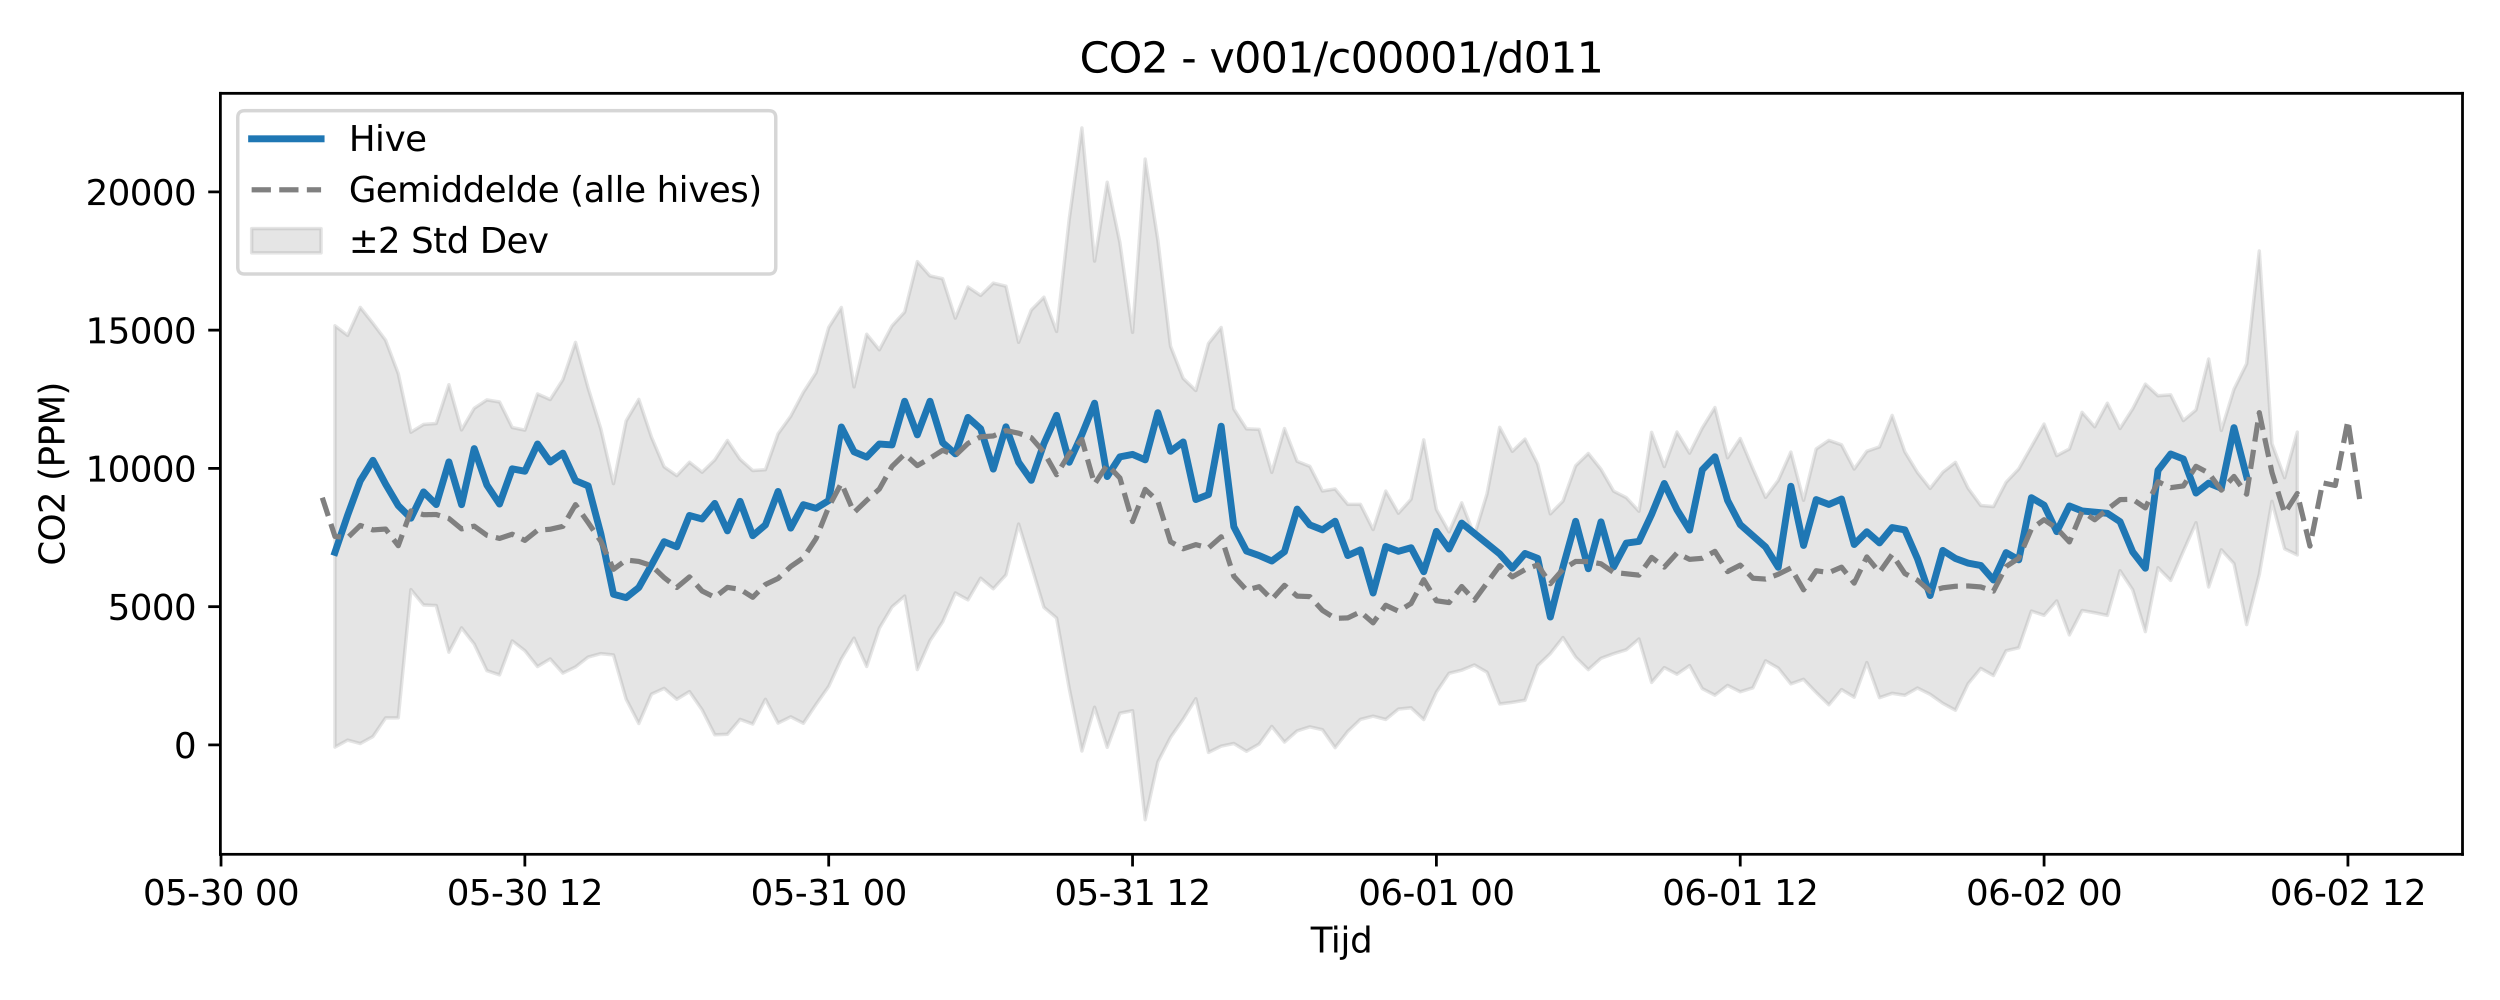 <?xml version="1.0" encoding="utf-8" standalone="no"?>
<!DOCTYPE svg PUBLIC "-//W3C//DTD SVG 1.1//EN"
  "http://www.w3.org/Graphics/SVG/1.1/DTD/svg11.dtd">
<svg xmlns:xlink="http://www.w3.org/1999/xlink" width="720pt" height="288pt" viewBox="0 0 720 288" xmlns="http://www.w3.org/2000/svg" version="1.1">
 <defs>
  <style type="text/css">*{stroke-linejoin: round; stroke-linecap: butt}</style>
 </defs>
 <g id="figure_1">
  <g id="patch_1">
   <path d="M 0 288 
L 720 288 
L 720 0 
L 0 0 
z
" style="fill: #ffffff"/>
  </g>
  <g id="axes_1">
   <g id="patch_2">
    <path d="M 63.47 246.04 
L 709.2 246.04 
L 709.2 26.88 
L 63.47 26.88 
z
" style="fill: #ffffff"/>
   </g>
   <g id="FillBetweenPolyCollection_1">
    <defs>
     <path id="m87cf11638c" d="M 96.467 -194.183 
L 96.467 -72.837 
L 100.114 -74.846 
L 103.76 -73.859 
L 107.406 -75.872 
L 111.052 -81.246 
L 114.698 -81.267 
L 118.344 -118.189 
L 121.99 -113.771 
L 125.637 -113.6 
L 129.283 -100.159 
L 132.929 -107.176 
L 136.575 -102.512 
L 140.221 -94.858 
L 143.867 -93.627 
L 147.513 -103.417 
L 151.159 -100.609 
L 154.806 -96.029 
L 158.452 -98.224 
L 162.098 -94.155 
L 165.744 -95.912 
L 169.39 -98.771 
L 173.036 -99.751 
L 176.682 -99.376 
L 180.329 -86.657 
L 183.975 -79.624 
L 187.621 -88.085 
L 191.267 -89.747 
L 194.913 -86.605 
L 198.559 -88.816 
L 202.205 -83.571 
L 205.851 -76.383 
L 209.498 -76.519 
L 213.144 -80.82 
L 216.79 -79.477 
L 220.436 -86.599 
L 224.082 -79.742 
L 227.728 -81.551 
L 231.374 -79.695 
L 235.021 -85.127 
L 238.667 -90.304 
L 242.313 -98.219 
L 245.959 -104.205 
L 249.605 -96.044 
L 253.251 -107.08 
L 256.897 -113.195 
L 260.543 -116.335 
L 264.19 -95.151 
L 267.836 -103.497 
L 271.482 -108.905 
L 275.128 -117.235 
L 278.774 -115.233 
L 282.42 -121.488 
L 286.066 -118.427 
L 289.712 -122.42 
L 293.359 -137.067 
L 297.005 -125.183 
L 300.651 -113.085 
L 304.297 -110.001 
L 307.943 -89.713 
L 311.589 -71.7 
L 315.235 -84.316 
L 318.882 -72.768 
L 322.528 -82.601 
L 326.174 -83.304 
L 329.82 -51.922 
L 333.466 -68.562 
L 337.112 -75.65 
L 340.758 -80.87 
L 344.404 -86.763 
L 348.051 -71.301 
L 351.697 -73.111 
L 355.343 -73.869 
L 358.989 -71.629 
L 362.635 -73.724 
L 366.281 -78.782 
L 369.927 -74.279 
L 373.574 -77.502 
L 377.22 -78.667 
L 380.866 -77.838 
L 384.512 -72.668 
L 388.158 -77.336 
L 391.804 -80.811 
L 395.45 -81.745 
L 399.096 -80.799 
L 402.743 -83.781 
L 406.389 -84.152 
L 410.035 -80.753 
L 413.681 -88.667 
L 417.327 -94.09 
L 420.973 -94.985 
L 424.619 -96.492 
L 428.266 -94.39 
L 431.912 -85.267 
L 435.558 -85.727 
L 439.204 -86.34 
L 442.85 -96.282 
L 446.496 -99.778 
L 450.142 -104.398 
L 453.788 -98.752 
L 457.435 -95.131 
L 461.081 -98.405 
L 464.727 -99.74 
L 468.373 -100.87 
L 472.019 -103.971 
L 475.665 -91.457 
L 479.311 -95.737 
L 482.958 -93.824 
L 486.604 -96.32 
L 490.25 -89.676 
L 493.896 -87.791 
L 497.542 -90.602 
L 501.188 -88.768 
L 504.834 -89.904 
L 508.48 -97.682 
L 512.127 -95.595 
L 515.773 -91.046 
L 519.419 -92.357 
L 523.065 -88.549 
L 526.711 -85.011 
L 530.357 -89.403 
L 534.003 -87.203 
L 537.649 -97.173 
L 541.296 -87.071 
L 544.942 -88.318 
L 548.588 -87.76 
L 552.234 -89.848 
L 555.88 -88.032 
L 559.526 -85.446 
L 563.172 -83.454 
L 566.819 -91.096 
L 570.465 -95.494 
L 574.111 -93.433 
L 577.757 -100.579 
L 581.403 -101.437 
L 585.049 -112.008 
L 588.695 -110.781 
L 592.341 -114.923 
L 595.988 -105.139 
L 599.634 -112.174 
L 603.28 -111.524 
L 606.926 -110.764 
L 610.572 -123.637 
L 614.218 -118.122 
L 617.864 -106.09 
L 621.511 -124.502 
L 625.157 -120.823 
L 628.803 -129.225 
L 632.449 -137.452 
L 636.095 -118.941 
L 639.741 -129.661 
L 643.387 -125.674 
L 647.033 -108.108 
L 650.68 -122.58 
L 654.326 -143.608 
L 657.972 -129.946 
L 661.618 -128.166 
L 661.618 -163.561 
L 661.618 -163.561 
L 657.972 -150.423 
L 654.326 -160.238 
L 650.68 -215.736 
L 647.033 -183.249 
L 643.387 -175.902 
L 639.741 -164.024 
L 636.095 -184.61 
L 632.449 -169.951 
L 628.803 -166.878 
L 625.157 -174.287 
L 621.511 -174.024 
L 617.864 -177.377 
L 614.218 -170.271 
L 610.572 -164.593 
L 606.926 -171.883 
L 603.28 -165.088 
L 599.634 -169.245 
L 595.988 -158.708 
L 592.341 -156.768 
L 588.695 -165.869 
L 585.049 -159.376 
L 581.403 -152.97 
L 577.757 -149.113 
L 574.111 -142.097 
L 570.465 -142.432 
L 566.819 -147.389 
L 563.172 -154.854 
L 559.526 -151.985 
L 555.88 -147.326 
L 552.234 -151.925 
L 548.588 -157.899 
L 544.942 -168.36 
L 541.296 -159.303 
L 537.649 -158.035 
L 534.003 -152.917 
L 530.357 -159.908 
L 526.711 -161.177 
L 523.065 -158.709 
L 519.419 -143.911 
L 515.773 -157.805 
L 512.127 -149.636 
L 508.48 -144.768 
L 504.834 -153.038 
L 501.188 -161.717 
L 497.542 -156.164 
L 493.896 -170.634 
L 490.25 -164.734 
L 486.604 -157.496 
L 482.958 -163.586 
L 479.311 -153.614 
L 475.665 -163.489 
L 472.019 -140.756 
L 468.373 -144.681 
L 464.727 -146.538 
L 461.081 -152.852 
L 457.435 -157.408 
L 453.788 -153.861 
L 450.142 -143.687 
L 446.496 -140.007 
L 442.85 -154.355 
L 439.204 -161.549 
L 435.558 -158.014 
L 431.912 -164.933 
L 428.266 -145.781 
L 424.619 -133.8 
L 420.973 -143.188 
L 417.327 -134.823 
L 413.681 -141.303 
L 410.035 -161.325 
L 406.389 -144.22 
L 402.743 -140.188 
L 399.096 -146.579 
L 395.45 -135.495 
L 391.804 -142.749 
L 388.158 -142.751 
L 384.512 -147.178 
L 380.866 -146.598 
L 377.22 -153.692 
L 373.574 -155.138 
L 369.927 -164.575 
L 366.281 -151.958 
L 362.635 -164.339 
L 358.989 -164.493 
L 355.343 -170.208 
L 351.697 -193.689 
L 348.051 -189.083 
L 344.404 -175.531 
L 340.758 -179.03 
L 337.112 -188.304 
L 333.466 -218.811 
L 329.82 -242.199 
L 326.174 -192.287 
L 322.528 -218.107 
L 318.882 -235.524 
L 315.235 -212.795 
L 311.589 -251.158 
L 307.943 -224.921 
L 304.297 -192.546 
L 300.651 -202.408 
L 297.005 -198.702 
L 293.359 -189.408 
L 289.712 -205.574 
L 286.066 -206.46 
L 282.42 -202.915 
L 278.774 -205.356 
L 275.128 -196.381 
L 271.482 -207.728 
L 267.836 -208.551 
L 264.19 -212.655 
L 260.543 -198.155 
L 256.897 -194.141 
L 253.251 -187.254 
L 249.605 -191.743 
L 245.959 -176.579 
L 242.313 -199.451 
L 238.667 -193.696 
L 235.021 -180.675 
L 231.374 -175.017 
L 227.728 -168.133 
L 224.082 -163.066 
L 220.436 -152.728 
L 216.79 -152.481 
L 213.144 -155.745 
L 209.498 -161.154 
L 205.851 -155.549 
L 202.205 -152.002 
L 198.559 -154.885 
L 194.913 -151.012 
L 191.267 -153.552 
L 187.621 -162.116 
L 183.975 -172.989 
L 180.329 -166.77 
L 176.682 -148.71 
L 173.036 -164.48 
L 169.39 -176.213 
L 165.744 -189.406 
L 162.098 -178.653 
L 158.452 -172.926 
L 154.806 -174.547 
L 151.159 -164.127 
L 147.513 -164.88 
L 143.867 -172.238 
L 140.221 -172.831 
L 136.575 -170.418 
L 132.929 -164.184 
L 129.283 -177.209 
L 125.637 -166.044 
L 121.99 -165.766 
L 118.344 -163.523 
L 114.698 -180.419 
L 111.052 -190.023 
L 107.406 -194.892 
L 103.76 -199.475 
L 100.114 -191.406 
L 96.467 -194.183 
z
" style="stroke: #808080; stroke-opacity: 0.2"/>
    </defs>
    <g clip-path="url(#p46cebc8292)">
     <use xlink:href="#m87cf11638c" x="0" y="288" style="fill: #808080; fill-opacity: 0.2; stroke: #808080; stroke-opacity: 0.2"/>
    </g>
   </g>
   <g id="matplotlib.axis_1">
    <g id="xtick_1">
     <g id="line2d_1">
      <defs>
       <path id="mb18238e0eb" d="M 0 0 
L 0 3.5 
" style="stroke: #000000; stroke-width: 0.8"/>
      </defs>
      <g>
       <use xlink:href="#mb18238e0eb" x="63.652" y="246.04" style="stroke: #000000; stroke-width: 0.8"/>
      </g>
     </g>
     <g id="text_1">
      <!-- 05-30 00 -->
      <g transform="translate(41.172 260.638) scale(0.1 -0.1)">
       <defs>
        <path id="DejaVuSans-30" d="M 2034 4250 
Q 1547 4250 1301 3770 
Q 1056 3291 1056 2328 
Q 1056 1369 1301 889 
Q 1547 409 2034 409 
Q 2525 409 2770 889 
Q 3016 1369 3016 2328 
Q 3016 3291 2770 3770 
Q 2525 4250 2034 4250 
z
M 2034 4750 
Q 2819 4750 3233 4129 
Q 3647 3509 3647 2328 
Q 3647 1150 3233 529 
Q 2819 -91 2034 -91 
Q 1250 -91 836 529 
Q 422 1150 422 2328 
Q 422 3509 836 4129 
Q 1250 4750 2034 4750 
z
" transform="scale(0.016)"/>
        <path id="DejaVuSans-35" d="M 691 4666 
L 3169 4666 
L 3169 4134 
L 1269 4134 
L 1269 2991 
Q 1406 3038 1543 3061 
Q 1681 3084 1819 3084 
Q 2600 3084 3056 2656 
Q 3513 2228 3513 1497 
Q 3513 744 3044 326 
Q 2575 -91 1722 -91 
Q 1428 -91 1123 -41 
Q 819 9 494 109 
L 494 744 
Q 775 591 1075 516 
Q 1375 441 1709 441 
Q 2250 441 2565 725 
Q 2881 1009 2881 1497 
Q 2881 1984 2565 2268 
Q 2250 2553 1709 2553 
Q 1456 2553 1204 2497 
Q 953 2441 691 2322 
L 691 4666 
z
" transform="scale(0.016)"/>
        <path id="DejaVuSans-2d" d="M 313 2009 
L 1997 2009 
L 1997 1497 
L 313 1497 
L 313 2009 
z
" transform="scale(0.016)"/>
        <path id="DejaVuSans-33" d="M 2597 2516 
Q 3050 2419 3304 2112 
Q 3559 1806 3559 1356 
Q 3559 666 3084 287 
Q 2609 -91 1734 -91 
Q 1441 -91 1130 -33 
Q 819 25 488 141 
L 488 750 
Q 750 597 1062 519 
Q 1375 441 1716 441 
Q 2309 441 2620 675 
Q 2931 909 2931 1356 
Q 2931 1769 2642 2001 
Q 2353 2234 1838 2234 
L 1294 2234 
L 1294 2753 
L 1863 2753 
Q 2328 2753 2575 2939 
Q 2822 3125 2822 3475 
Q 2822 3834 2567 4026 
Q 2313 4219 1838 4219 
Q 1578 4219 1281 4162 
Q 984 4106 628 3988 
L 628 4550 
Q 988 4650 1302 4700 
Q 1616 4750 1894 4750 
Q 2613 4750 3031 4423 
Q 3450 4097 3450 3541 
Q 3450 3153 3228 2886 
Q 3006 2619 2597 2516 
z
" transform="scale(0.016)"/>
        <path id="DejaVuSans-20" transform="scale(0.016)"/>
       </defs>
       <use xlink:href="#DejaVuSans-30"/>
       <use xlink:href="#DejaVuSans-35" transform="translate(63.623 0)"/>
       <use xlink:href="#DejaVuSans-2d" transform="translate(127.246 0)"/>
       <use xlink:href="#DejaVuSans-33" transform="translate(163.33 0)"/>
       <use xlink:href="#DejaVuSans-30" transform="translate(226.953 0)"/>
       <use xlink:href="#DejaVuSans-20" transform="translate(290.576 0)"/>
       <use xlink:href="#DejaVuSans-30" transform="translate(322.363 0)"/>
       <use xlink:href="#DejaVuSans-30" transform="translate(385.986 0)"/>
      </g>
     </g>
    </g>
    <g id="xtick_2">
     <g id="line2d_2">
      <g>
       <use xlink:href="#mb18238e0eb" x="151.159" y="246.04" style="stroke: #000000; stroke-width: 0.8"/>
      </g>
     </g>
     <g id="text_2">
      <!-- 05-30 12 -->
      <g transform="translate(128.679 260.638) scale(0.1 -0.1)">
       <defs>
        <path id="DejaVuSans-31" d="M 794 531 
L 1825 531 
L 1825 4091 
L 703 3866 
L 703 4441 
L 1819 4666 
L 2450 4666 
L 2450 531 
L 3481 531 
L 3481 0 
L 794 0 
L 794 531 
z
" transform="scale(0.016)"/>
        <path id="DejaVuSans-32" d="M 1228 531 
L 3431 531 
L 3431 0 
L 469 0 
L 469 531 
Q 828 903 1448 1529 
Q 2069 2156 2228 2338 
Q 2531 2678 2651 2914 
Q 2772 3150 2772 3378 
Q 2772 3750 2511 3984 
Q 2250 4219 1831 4219 
Q 1534 4219 1204 4116 
Q 875 4013 500 3803 
L 500 4441 
Q 881 4594 1212 4672 
Q 1544 4750 1819 4750 
Q 2544 4750 2975 4387 
Q 3406 4025 3406 3419 
Q 3406 3131 3298 2873 
Q 3191 2616 2906 2266 
Q 2828 2175 2409 1742 
Q 1991 1309 1228 531 
z
" transform="scale(0.016)"/>
       </defs>
       <use xlink:href="#DejaVuSans-30"/>
       <use xlink:href="#DejaVuSans-35" transform="translate(63.623 0)"/>
       <use xlink:href="#DejaVuSans-2d" transform="translate(127.246 0)"/>
       <use xlink:href="#DejaVuSans-33" transform="translate(163.33 0)"/>
       <use xlink:href="#DejaVuSans-30" transform="translate(226.953 0)"/>
       <use xlink:href="#DejaVuSans-20" transform="translate(290.576 0)"/>
       <use xlink:href="#DejaVuSans-31" transform="translate(322.363 0)"/>
       <use xlink:href="#DejaVuSans-32" transform="translate(385.986 0)"/>
      </g>
     </g>
    </g>
    <g id="xtick_3">
     <g id="line2d_3">
      <g>
       <use xlink:href="#mb18238e0eb" x="238.667" y="246.04" style="stroke: #000000; stroke-width: 0.8"/>
      </g>
     </g>
     <g id="text_3">
      <!-- 05-31 00 -->
      <g transform="translate(216.186 260.638) scale(0.1 -0.1)">
       <use xlink:href="#DejaVuSans-30"/>
       <use xlink:href="#DejaVuSans-35" transform="translate(63.623 0)"/>
       <use xlink:href="#DejaVuSans-2d" transform="translate(127.246 0)"/>
       <use xlink:href="#DejaVuSans-33" transform="translate(163.33 0)"/>
       <use xlink:href="#DejaVuSans-31" transform="translate(226.953 0)"/>
       <use xlink:href="#DejaVuSans-20" transform="translate(290.576 0)"/>
       <use xlink:href="#DejaVuSans-30" transform="translate(322.363 0)"/>
       <use xlink:href="#DejaVuSans-30" transform="translate(385.986 0)"/>
      </g>
     </g>
    </g>
    <g id="xtick_4">
     <g id="line2d_4">
      <g>
       <use xlink:href="#mb18238e0eb" x="326.174" y="246.04" style="stroke: #000000; stroke-width: 0.8"/>
      </g>
     </g>
     <g id="text_4">
      <!-- 05-31 12 -->
      <g transform="translate(303.693 260.638) scale(0.1 -0.1)">
       <use xlink:href="#DejaVuSans-30"/>
       <use xlink:href="#DejaVuSans-35" transform="translate(63.623 0)"/>
       <use xlink:href="#DejaVuSans-2d" transform="translate(127.246 0)"/>
       <use xlink:href="#DejaVuSans-33" transform="translate(163.33 0)"/>
       <use xlink:href="#DejaVuSans-31" transform="translate(226.953 0)"/>
       <use xlink:href="#DejaVuSans-20" transform="translate(290.576 0)"/>
       <use xlink:href="#DejaVuSans-31" transform="translate(322.363 0)"/>
       <use xlink:href="#DejaVuSans-32" transform="translate(385.986 0)"/>
      </g>
     </g>
    </g>
    <g id="xtick_5">
     <g id="line2d_5">
      <g>
       <use xlink:href="#mb18238e0eb" x="413.681" y="246.04" style="stroke: #000000; stroke-width: 0.8"/>
      </g>
     </g>
     <g id="text_5">
      <!-- 06-01 00 -->
      <g transform="translate(391.201 260.638) scale(0.1 -0.1)">
       <defs>
        <path id="DejaVuSans-36" d="M 2113 2584 
Q 1688 2584 1439 2293 
Q 1191 2003 1191 1497 
Q 1191 994 1439 701 
Q 1688 409 2113 409 
Q 2538 409 2786 701 
Q 3034 994 3034 1497 
Q 3034 2003 2786 2293 
Q 2538 2584 2113 2584 
z
M 3366 4563 
L 3366 3988 
Q 3128 4100 2886 4159 
Q 2644 4219 2406 4219 
Q 1781 4219 1451 3797 
Q 1122 3375 1075 2522 
Q 1259 2794 1537 2939 
Q 1816 3084 2150 3084 
Q 2853 3084 3261 2657 
Q 3669 2231 3669 1497 
Q 3669 778 3244 343 
Q 2819 -91 2113 -91 
Q 1303 -91 875 529 
Q 447 1150 447 2328 
Q 447 3434 972 4092 
Q 1497 4750 2381 4750 
Q 2619 4750 2861 4703 
Q 3103 4656 3366 4563 
z
" transform="scale(0.016)"/>
       </defs>
       <use xlink:href="#DejaVuSans-30"/>
       <use xlink:href="#DejaVuSans-36" transform="translate(63.623 0)"/>
       <use xlink:href="#DejaVuSans-2d" transform="translate(127.246 0)"/>
       <use xlink:href="#DejaVuSans-30" transform="translate(163.33 0)"/>
       <use xlink:href="#DejaVuSans-31" transform="translate(226.953 0)"/>
       <use xlink:href="#DejaVuSans-20" transform="translate(290.576 0)"/>
       <use xlink:href="#DejaVuSans-30" transform="translate(322.363 0)"/>
       <use xlink:href="#DejaVuSans-30" transform="translate(385.986 0)"/>
      </g>
     </g>
    </g>
    <g id="xtick_6">
     <g id="line2d_6">
      <g>
       <use xlink:href="#mb18238e0eb" x="501.188" y="246.04" style="stroke: #000000; stroke-width: 0.8"/>
      </g>
     </g>
     <g id="text_6">
      <!-- 06-01 12 -->
      <g transform="translate(478.708 260.638) scale(0.1 -0.1)">
       <use xlink:href="#DejaVuSans-30"/>
       <use xlink:href="#DejaVuSans-36" transform="translate(63.623 0)"/>
       <use xlink:href="#DejaVuSans-2d" transform="translate(127.246 0)"/>
       <use xlink:href="#DejaVuSans-30" transform="translate(163.33 0)"/>
       <use xlink:href="#DejaVuSans-31" transform="translate(226.953 0)"/>
       <use xlink:href="#DejaVuSans-20" transform="translate(290.576 0)"/>
       <use xlink:href="#DejaVuSans-31" transform="translate(322.363 0)"/>
       <use xlink:href="#DejaVuSans-32" transform="translate(385.986 0)"/>
      </g>
     </g>
    </g>
    <g id="xtick_7">
     <g id="line2d_7">
      <g>
       <use xlink:href="#mb18238e0eb" x="588.695" y="246.04" style="stroke: #000000; stroke-width: 0.8"/>
      </g>
     </g>
     <g id="text_7">
      <!-- 06-02 00 -->
      <g transform="translate(566.215 260.638) scale(0.1 -0.1)">
       <use xlink:href="#DejaVuSans-30"/>
       <use xlink:href="#DejaVuSans-36" transform="translate(63.623 0)"/>
       <use xlink:href="#DejaVuSans-2d" transform="translate(127.246 0)"/>
       <use xlink:href="#DejaVuSans-30" transform="translate(163.33 0)"/>
       <use xlink:href="#DejaVuSans-32" transform="translate(226.953 0)"/>
       <use xlink:href="#DejaVuSans-20" transform="translate(290.576 0)"/>
       <use xlink:href="#DejaVuSans-30" transform="translate(322.363 0)"/>
       <use xlink:href="#DejaVuSans-30" transform="translate(385.986 0)"/>
      </g>
     </g>
    </g>
    <g id="xtick_8">
     <g id="line2d_8">
      <g>
       <use xlink:href="#mb18238e0eb" x="676.203" y="246.04" style="stroke: #000000; stroke-width: 0.8"/>
      </g>
     </g>
     <g id="text_8">
      <!-- 06-02 12 -->
      <g transform="translate(653.722 260.638) scale(0.1 -0.1)">
       <use xlink:href="#DejaVuSans-30"/>
       <use xlink:href="#DejaVuSans-36" transform="translate(63.623 0)"/>
       <use xlink:href="#DejaVuSans-2d" transform="translate(127.246 0)"/>
       <use xlink:href="#DejaVuSans-30" transform="translate(163.33 0)"/>
       <use xlink:href="#DejaVuSans-32" transform="translate(226.953 0)"/>
       <use xlink:href="#DejaVuSans-20" transform="translate(290.576 0)"/>
       <use xlink:href="#DejaVuSans-31" transform="translate(322.363 0)"/>
       <use xlink:href="#DejaVuSans-32" transform="translate(385.986 0)"/>
      </g>
     </g>
    </g>
    <g id="text_9">
     <!-- Tijd -->
     <g transform="translate(377.485 274.317) scale(0.1 -0.1)">
      <defs>
       <path id="DejaVuSans-54" d="M -19 4666 
L 3928 4666 
L 3928 4134 
L 2272 4134 
L 2272 0 
L 1638 0 
L 1638 4134 
L -19 4134 
L -19 4666 
z
" transform="scale(0.016)"/>
       <path id="DejaVuSans-69" d="M 603 3500 
L 1178 3500 
L 1178 0 
L 603 0 
L 603 3500 
z
M 603 4863 
L 1178 4863 
L 1178 4134 
L 603 4134 
L 603 4863 
z
" transform="scale(0.016)"/>
       <path id="DejaVuSans-6a" d="M 603 3500 
L 1178 3500 
L 1178 -63 
Q 1178 -731 923 -1031 
Q 669 -1331 103 -1331 
L -116 -1331 
L -116 -844 
L 38 -844 
Q 366 -844 484 -692 
Q 603 -541 603 -63 
L 603 3500 
z
M 603 4863 
L 1178 4863 
L 1178 4134 
L 603 4134 
L 603 4863 
z
" transform="scale(0.016)"/>
       <path id="DejaVuSans-64" d="M 2906 2969 
L 2906 4863 
L 3481 4863 
L 3481 0 
L 2906 0 
L 2906 525 
Q 2725 213 2448 61 
Q 2172 -91 1784 -91 
Q 1150 -91 751 415 
Q 353 922 353 1747 
Q 353 2572 751 3078 
Q 1150 3584 1784 3584 
Q 2172 3584 2448 3432 
Q 2725 3281 2906 2969 
z
M 947 1747 
Q 947 1113 1208 752 
Q 1469 391 1925 391 
Q 2381 391 2643 752 
Q 2906 1113 2906 1747 
Q 2906 2381 2643 2742 
Q 2381 3103 1925 3103 
Q 1469 3103 1208 2742 
Q 947 2381 947 1747 
z
" transform="scale(0.016)"/>
      </defs>
      <use xlink:href="#DejaVuSans-54"/>
      <use xlink:href="#DejaVuSans-69" transform="translate(57.959 0)"/>
      <use xlink:href="#DejaVuSans-6a" transform="translate(85.742 0)"/>
      <use xlink:href="#DejaVuSans-64" transform="translate(113.525 0)"/>
     </g>
    </g>
   </g>
   <g id="matplotlib.axis_2">
    <g id="ytick_1">
     <g id="line2d_9">
      <defs>
       <path id="mab9470c688" d="M 0 0 
L -3.5 0 
" style="stroke: #000000; stroke-width: 0.8"/>
      </defs>
      <g>
       <use xlink:href="#mab9470c688" x="63.47" y="214.532" style="stroke: #000000; stroke-width: 0.8"/>
      </g>
     </g>
     <g id="text_10">
      <!-- 0 -->
      <g transform="translate(50.108 218.331) scale(0.1 -0.1)">
       <use xlink:href="#DejaVuSans-30"/>
      </g>
     </g>
    </g>
    <g id="ytick_2">
     <g id="line2d_10">
      <g>
       <use xlink:href="#mab9470c688" x="63.47" y="174.716" style="stroke: #000000; stroke-width: 0.8"/>
      </g>
     </g>
     <g id="text_11">
      <!-- 5000 -->
      <g transform="translate(31.02 178.515) scale(0.1 -0.1)">
       <use xlink:href="#DejaVuSans-35"/>
       <use xlink:href="#DejaVuSans-30" transform="translate(63.623 0)"/>
       <use xlink:href="#DejaVuSans-30" transform="translate(127.246 0)"/>
       <use xlink:href="#DejaVuSans-30" transform="translate(190.869 0)"/>
      </g>
     </g>
    </g>
    <g id="ytick_3">
     <g id="line2d_11">
      <g>
       <use xlink:href="#mab9470c688" x="63.47" y="134.9" style="stroke: #000000; stroke-width: 0.8"/>
      </g>
     </g>
     <g id="text_12">
      <!-- 10000 -->
      <g transform="translate(24.657 138.699) scale(0.1 -0.1)">
       <use xlink:href="#DejaVuSans-31"/>
       <use xlink:href="#DejaVuSans-30" transform="translate(63.623 0)"/>
       <use xlink:href="#DejaVuSans-30" transform="translate(127.246 0)"/>
       <use xlink:href="#DejaVuSans-30" transform="translate(190.869 0)"/>
       <use xlink:href="#DejaVuSans-30" transform="translate(254.492 0)"/>
      </g>
     </g>
    </g>
    <g id="ytick_4">
     <g id="line2d_12">
      <g>
       <use xlink:href="#mab9470c688" x="63.47" y="95.084" style="stroke: #000000; stroke-width: 0.8"/>
      </g>
     </g>
     <g id="text_13">
      <!-- 15000 -->
      <g transform="translate(24.657 98.883) scale(0.1 -0.1)">
       <use xlink:href="#DejaVuSans-31"/>
       <use xlink:href="#DejaVuSans-35" transform="translate(63.623 0)"/>
       <use xlink:href="#DejaVuSans-30" transform="translate(127.246 0)"/>
       <use xlink:href="#DejaVuSans-30" transform="translate(190.869 0)"/>
       <use xlink:href="#DejaVuSans-30" transform="translate(254.492 0)"/>
      </g>
     </g>
    </g>
    <g id="ytick_5">
     <g id="line2d_13">
      <g>
       <use xlink:href="#mab9470c688" x="63.47" y="55.268" style="stroke: #000000; stroke-width: 0.8"/>
      </g>
     </g>
     <g id="text_14">
      <!-- 20000 -->
      <g transform="translate(24.657 59.067) scale(0.1 -0.1)">
       <use xlink:href="#DejaVuSans-32"/>
       <use xlink:href="#DejaVuSans-30" transform="translate(63.623 0)"/>
       <use xlink:href="#DejaVuSans-30" transform="translate(127.246 0)"/>
       <use xlink:href="#DejaVuSans-30" transform="translate(190.869 0)"/>
       <use xlink:href="#DejaVuSans-30" transform="translate(254.492 0)"/>
      </g>
     </g>
    </g>
    <g id="text_15">
     <!-- CO2 (PPM) -->
     <g transform="translate(18.578 162.903) rotate(-90) scale(0.1 -0.1)">
      <defs>
       <path id="DejaVuSans-43" d="M 4122 4306 
L 4122 3641 
Q 3803 3938 3442 4084 
Q 3081 4231 2675 4231 
Q 1875 4231 1450 3742 
Q 1025 3253 1025 2328 
Q 1025 1406 1450 917 
Q 1875 428 2675 428 
Q 3081 428 3442 575 
Q 3803 722 4122 1019 
L 4122 359 
Q 3791 134 3420 21 
Q 3050 -91 2638 -91 
Q 1578 -91 968 557 
Q 359 1206 359 2328 
Q 359 3453 968 4101 
Q 1578 4750 2638 4750 
Q 3056 4750 3426 4639 
Q 3797 4528 4122 4306 
z
" transform="scale(0.016)"/>
       <path id="DejaVuSans-4f" d="M 2522 4238 
Q 1834 4238 1429 3725 
Q 1025 3213 1025 2328 
Q 1025 1447 1429 934 
Q 1834 422 2522 422 
Q 3209 422 3611 934 
Q 4013 1447 4013 2328 
Q 4013 3213 3611 3725 
Q 3209 4238 2522 4238 
z
M 2522 4750 
Q 3503 4750 4090 4092 
Q 4678 3434 4678 2328 
Q 4678 1225 4090 567 
Q 3503 -91 2522 -91 
Q 1538 -91 948 565 
Q 359 1222 359 2328 
Q 359 3434 948 4092 
Q 1538 4750 2522 4750 
z
" transform="scale(0.016)"/>
       <path id="DejaVuSans-28" d="M 1984 4856 
Q 1566 4138 1362 3434 
Q 1159 2731 1159 2009 
Q 1159 1288 1364 580 
Q 1569 -128 1984 -844 
L 1484 -844 
Q 1016 -109 783 600 
Q 550 1309 550 2009 
Q 550 2706 781 3412 
Q 1013 4119 1484 4856 
L 1984 4856 
z
" transform="scale(0.016)"/>
       <path id="DejaVuSans-50" d="M 1259 4147 
L 1259 2394 
L 2053 2394 
Q 2494 2394 2734 2622 
Q 2975 2850 2975 3272 
Q 2975 3691 2734 3919 
Q 2494 4147 2053 4147 
L 1259 4147 
z
M 628 4666 
L 2053 4666 
Q 2838 4666 3239 4311 
Q 3641 3956 3641 3272 
Q 3641 2581 3239 2228 
Q 2838 1875 2053 1875 
L 1259 1875 
L 1259 0 
L 628 0 
L 628 4666 
z
" transform="scale(0.016)"/>
       <path id="DejaVuSans-4d" d="M 628 4666 
L 1569 4666 
L 2759 1491 
L 3956 4666 
L 4897 4666 
L 4897 0 
L 4281 0 
L 4281 4097 
L 3078 897 
L 2444 897 
L 1241 4097 
L 1241 0 
L 628 0 
L 628 4666 
z
" transform="scale(0.016)"/>
       <path id="DejaVuSans-29" d="M 513 4856 
L 1013 4856 
Q 1481 4119 1714 3412 
Q 1947 2706 1947 2009 
Q 1947 1309 1714 600 
Q 1481 -109 1013 -844 
L 513 -844 
Q 928 -128 1133 580 
Q 1338 1288 1338 2009 
Q 1338 2731 1133 3434 
Q 928 4138 513 4856 
z
" transform="scale(0.016)"/>
      </defs>
      <use xlink:href="#DejaVuSans-43"/>
      <use xlink:href="#DejaVuSans-4f" transform="translate(69.824 0)"/>
      <use xlink:href="#DejaVuSans-32" transform="translate(148.535 0)"/>
      <use xlink:href="#DejaVuSans-20" transform="translate(212.158 0)"/>
      <use xlink:href="#DejaVuSans-28" transform="translate(243.945 0)"/>
      <use xlink:href="#DejaVuSans-50" transform="translate(282.959 0)"/>
      <use xlink:href="#DejaVuSans-50" transform="translate(343.262 0)"/>
      <use xlink:href="#DejaVuSans-4d" transform="translate(403.564 0)"/>
      <use xlink:href="#DejaVuSans-29" transform="translate(489.844 0)"/>
     </g>
    </g>
   </g>
   <g id="line2d_14">
    <path d="M 96.467 159.079 
L 100.114 148.384 
L 103.76 138.47 
L 107.406 132.58 
L 111.052 139.426 
L 114.698 145.605 
L 118.344 149.236 
L 121.99 141.674 
L 125.637 145.31 
L 129.283 133.034 
L 132.929 145.34 
L 136.575 129.206 
L 140.221 139.694 
L 143.867 145.162 
L 147.513 135.022 
L 151.159 135.715 
L 154.806 127.876 
L 158.452 133.05 
L 162.098 130.507 
L 165.744 138.425 
L 169.39 139.941 
L 173.036 153.727 
L 176.682 171.148 
L 180.329 172.122 
L 183.975 169.213 
L 187.621 162.742 
L 191.267 156.01 
L 194.913 157.483 
L 198.559 148.458 
L 202.205 149.464 
L 205.851 144.987 
L 209.498 152.883 
L 213.144 144.392 
L 216.79 154.28 
L 220.436 151.179 
L 224.082 141.549 
L 227.728 152.092 
L 231.374 145.348 
L 235.021 146.393 
L 238.667 144.156 
L 242.313 122.982 
L 245.959 130.119 
L 249.605 131.646 
L 253.251 127.879 
L 256.897 128.139 
L 260.543 115.571 
L 264.19 125.233 
L 267.836 115.571 
L 271.482 127.489 
L 275.128 130.701 
L 278.774 120.224 
L 282.42 123.483 
L 286.066 135.099 
L 289.712 122.928 
L 293.359 133.145 
L 297.005 138.332 
L 300.651 127.759 
L 304.297 119.616 
L 307.943 133.129 
L 311.589 125.15 
L 315.235 116.128 
L 318.882 137.236 
L 322.528 131.577 
L 326.174 130.87 
L 329.82 132.434 
L 333.466 118.865 
L 337.112 129.968 
L 340.758 127.29 
L 344.404 143.864 
L 348.051 142.429 
L 351.697 122.756 
L 355.343 151.702 
L 358.989 158.71 
L 362.635 160 
L 366.281 161.576 
L 369.927 158.889 
L 373.574 146.622 
L 377.22 151.161 
L 380.866 152.602 
L 384.512 150.117 
L 388.158 159.994 
L 391.804 158.365 
L 395.45 170.787 
L 399.096 157.39 
L 402.743 158.779 
L 406.389 157.754 
L 410.035 164.65 
L 413.681 153.048 
L 417.327 158.118 
L 420.973 150.651 
L 431.912 159.514 
L 435.558 163.627 
L 439.204 159.399 
L 442.85 160.808 
L 446.496 177.702 
L 450.142 163.265 
L 453.788 150.141 
L 457.435 163.793 
L 461.081 150.306 
L 464.727 163.273 
L 468.373 156.412 
L 472.019 155.923 
L 475.665 148.147 
L 479.311 139.248 
L 482.958 146.789 
L 486.604 152.662 
L 490.25 135.306 
L 493.896 131.555 
L 497.542 144.125 
L 501.188 151.085 
L 508.48 157.519 
L 512.127 163.368 
L 515.773 140.052 
L 519.419 157.085 
L 523.065 143.886 
L 526.711 145.28 
L 530.357 143.719 
L 534.003 156.812 
L 537.649 153.151 
L 541.296 156.353 
L 544.942 151.941 
L 548.588 152.598 
L 552.234 160.923 
L 555.88 171.515 
L 559.526 158.521 
L 563.172 160.847 
L 566.819 162.182 
L 570.465 162.859 
L 574.111 167.039 
L 577.757 159.153 
L 581.403 161.223 
L 585.049 143.343 
L 588.695 145.488 
L 592.341 153.104 
L 595.988 145.716 
L 599.634 147.155 
L 606.926 147.836 
L 610.572 150.241 
L 614.218 158.949 
L 617.864 163.644 
L 621.511 135.457 
L 625.157 130.751 
L 628.803 132.184 
L 632.449 141.999 
L 636.095 139.136 
L 639.741 140.604 
L 643.387 123.175 
L 647.033 137.289 
L 647.033 137.289 
" clip-path="url(#p46cebc8292)" style="fill: none; stroke: #1f77b4; stroke-width: 2; stroke-linecap: square"/>
   </g>
   <g id="line2d_15">
    <path d="M 92.821 143.333 
L 96.467 154.49 
L 100.114 154.874 
L 103.76 151.333 
L 107.406 152.618 
L 111.052 152.365 
L 114.698 157.157 
L 118.344 147.144 
L 121.99 148.232 
L 125.637 148.178 
L 129.283 149.316 
L 132.929 152.32 
L 136.575 151.535 
L 140.221 154.156 
L 143.867 155.068 
L 147.513 153.852 
L 151.159 155.632 
L 154.806 152.712 
L 158.452 152.425 
L 162.098 151.596 
L 165.744 145.341 
L 169.39 150.508 
L 173.036 155.884 
L 176.682 163.957 
L 180.329 161.287 
L 183.975 161.694 
L 187.621 162.899 
L 191.267 166.351 
L 194.913 169.192 
L 198.559 166.15 
L 202.205 170.213 
L 205.851 172.034 
L 209.498 169.163 
L 213.144 169.717 
L 216.79 172.021 
L 220.436 168.336 
L 224.082 166.596 
L 227.728 163.158 
L 231.374 160.644 
L 235.021 155.099 
L 238.667 146 
L 242.313 139.165 
L 245.959 147.608 
L 249.605 144.107 
L 253.251 140.833 
L 256.897 134.332 
L 260.543 130.755 
L 264.19 134.097 
L 267.836 131.976 
L 271.482 129.683 
L 275.128 131.192 
L 278.774 127.706 
L 282.42 125.799 
L 286.066 125.557 
L 289.712 124.003 
L 293.359 124.762 
L 297.005 126.058 
L 300.651 130.253 
L 304.297 136.726 
L 307.943 130.683 
L 311.589 126.571 
L 315.235 139.445 
L 318.882 133.854 
L 322.528 137.646 
L 326.174 150.205 
L 329.82 140.94 
L 333.466 144.313 
L 337.112 156.023 
L 340.758 158.05 
L 344.404 156.853 
L 348.051 157.808 
L 351.697 154.6 
L 355.343 165.962 
L 358.989 169.939 
L 362.635 168.968 
L 366.281 172.63 
L 369.927 168.573 
L 373.574 171.68 
L 377.22 171.82 
L 380.866 175.782 
L 384.512 178.077 
L 388.158 177.956 
L 391.804 176.22 
L 395.45 179.38 
L 399.096 174.311 
L 402.743 176.016 
L 406.389 173.814 
L 410.035 166.961 
L 413.681 173.015 
L 417.327 173.543 
L 420.973 168.914 
L 424.619 172.854 
L 431.912 162.9 
L 435.558 166.13 
L 439.204 164.055 
L 442.85 162.682 
L 446.496 168.107 
L 450.142 163.957 
L 453.788 161.693 
L 457.435 161.731 
L 461.081 162.371 
L 464.727 164.861 
L 472.019 165.636 
L 475.665 160.527 
L 479.311 163.325 
L 482.958 159.295 
L 486.604 161.092 
L 490.25 160.795 
L 493.896 158.787 
L 497.542 164.617 
L 501.188 162.757 
L 504.834 166.529 
L 508.48 166.775 
L 512.127 165.385 
L 515.773 163.575 
L 519.419 169.866 
L 523.065 164.371 
L 526.711 164.906 
L 530.357 163.344 
L 534.003 167.94 
L 537.649 160.396 
L 541.296 164.813 
L 544.942 159.661 
L 548.588 165.17 
L 552.234 167.113 
L 555.88 170.321 
L 559.526 169.285 
L 563.172 168.846 
L 566.819 168.758 
L 570.465 169.037 
L 574.111 170.235 
L 577.757 163.154 
L 581.403 160.796 
L 585.049 152.308 
L 588.695 149.675 
L 592.341 152.155 
L 595.988 156.077 
L 599.634 147.291 
L 603.28 149.694 
L 606.926 146.676 
L 610.572 143.885 
L 614.218 143.804 
L 617.864 146.267 
L 621.511 138.737 
L 625.157 140.445 
L 628.803 139.948 
L 632.449 134.299 
L 636.095 136.225 
L 639.741 141.157 
L 643.387 137.212 
L 647.033 142.321 
L 650.68 118.842 
L 654.326 136.077 
L 657.972 147.815 
L 661.618 142.136 
L 665.264 157.266 
L 668.91 139.059 
L 672.556 139.818 
L 676.203 121.139 
L 679.849 145.566 
L 679.849 145.566 
" clip-path="url(#p46cebc8292)" style="fill: none; stroke-dasharray: 5.55,2.4; stroke-dashoffset: 0; stroke: #808080; stroke-width: 1.5"/>
   </g>
   <g id="patch_3">
    <path d="M 63.47 246.04 
L 63.47 26.88 
" style="fill: none; stroke: #000000; stroke-width: 0.8; stroke-linejoin: miter; stroke-linecap: square"/>
   </g>
   <g id="patch_4">
    <path d="M 709.2 246.04 
L 709.2 26.88 
" style="fill: none; stroke: #000000; stroke-width: 0.8; stroke-linejoin: miter; stroke-linecap: square"/>
   </g>
   <g id="patch_5">
    <path d="M 63.47 246.04 
L 709.2 246.04 
" style="fill: none; stroke: #000000; stroke-width: 0.8; stroke-linejoin: miter; stroke-linecap: square"/>
   </g>
   <g id="patch_6">
    <path d="M 63.47 26.88 
L 709.2 26.88 
" style="fill: none; stroke: #000000; stroke-width: 0.8; stroke-linejoin: miter; stroke-linecap: square"/>
   </g>
   <g id="text_16">
    <!-- CO2 - v001/c00001/d011 -->
    <g transform="translate(310.932 20.88) scale(0.12 -0.12)">
     <defs>
      <path id="DejaVuSans-76" d="M 191 3500 
L 800 3500 
L 1894 563 
L 2988 3500 
L 3597 3500 
L 2284 0 
L 1503 0 
L 191 3500 
z
" transform="scale(0.016)"/>
      <path id="DejaVuSans-2f" d="M 1625 4666 
L 2156 4666 
L 531 -594 
L 0 -594 
L 1625 4666 
z
" transform="scale(0.016)"/>
      <path id="DejaVuSans-63" d="M 3122 3366 
L 3122 2828 
Q 2878 2963 2633 3030 
Q 2388 3097 2138 3097 
Q 1578 3097 1268 2742 
Q 959 2388 959 1747 
Q 959 1106 1268 751 
Q 1578 397 2138 397 
Q 2388 397 2633 464 
Q 2878 531 3122 666 
L 3122 134 
Q 2881 22 2623 -34 
Q 2366 -91 2075 -91 
Q 1284 -91 818 406 
Q 353 903 353 1747 
Q 353 2603 823 3093 
Q 1294 3584 2113 3584 
Q 2378 3584 2631 3529 
Q 2884 3475 3122 3366 
z
" transform="scale(0.016)"/>
     </defs>
     <use xlink:href="#DejaVuSans-43"/>
     <use xlink:href="#DejaVuSans-4f" transform="translate(69.824 0)"/>
     <use xlink:href="#DejaVuSans-32" transform="translate(148.535 0)"/>
     <use xlink:href="#DejaVuSans-20" transform="translate(212.158 0)"/>
     <use xlink:href="#DejaVuSans-2d" transform="translate(243.945 0)"/>
     <use xlink:href="#DejaVuSans-20" transform="translate(280.029 0)"/>
     <use xlink:href="#DejaVuSans-76" transform="translate(311.816 0)"/>
     <use xlink:href="#DejaVuSans-30" transform="translate(370.996 0)"/>
     <use xlink:href="#DejaVuSans-30" transform="translate(434.619 0)"/>
     <use xlink:href="#DejaVuSans-31" transform="translate(498.242 0)"/>
     <use xlink:href="#DejaVuSans-2f" transform="translate(561.865 0)"/>
     <use xlink:href="#DejaVuSans-63" transform="translate(595.557 0)"/>
     <use xlink:href="#DejaVuSans-30" transform="translate(650.537 0)"/>
     <use xlink:href="#DejaVuSans-30" transform="translate(714.16 0)"/>
     <use xlink:href="#DejaVuSans-30" transform="translate(777.783 0)"/>
     <use xlink:href="#DejaVuSans-30" transform="translate(841.406 0)"/>
     <use xlink:href="#DejaVuSans-31" transform="translate(905.029 0)"/>
     <use xlink:href="#DejaVuSans-2f" transform="translate(968.652 0)"/>
     <use xlink:href="#DejaVuSans-64" transform="translate(1002.344 0)"/>
     <use xlink:href="#DejaVuSans-30" transform="translate(1065.82 0)"/>
     <use xlink:href="#DejaVuSans-31" transform="translate(1129.443 0)"/>
     <use xlink:href="#DejaVuSans-31" transform="translate(1193.066 0)"/>
    </g>
   </g>
   <g id="legend_1">
    <g id="patch_7">
     <path d="M 70.47 78.914 
L 221.414 78.914 
Q 223.414 78.914 223.414 76.914 
L 223.414 33.88 
Q 223.414 31.88 221.414 31.88 
L 70.47 31.88 
Q 68.47 31.88 68.47 33.88 
L 68.47 76.914 
Q 68.47 78.914 70.47 78.914 
z
" style="fill: #ffffff; opacity: 0.8; stroke: #cccccc; stroke-linejoin: miter"/>
    </g>
    <g id="line2d_16">
     <path d="M 72.47 39.978 
L 82.47 39.978 
L 92.47 39.978 
" style="fill: none; stroke: #1f77b4; stroke-width: 2; stroke-linecap: square"/>
    </g>
    <g id="text_17">
     <!-- Hive -->
     <g transform="translate(100.47 43.478) scale(0.1 -0.1)">
      <defs>
       <path id="DejaVuSans-48" d="M 628 4666 
L 1259 4666 
L 1259 2753 
L 3553 2753 
L 3553 4666 
L 4184 4666 
L 4184 0 
L 3553 0 
L 3553 2222 
L 1259 2222 
L 1259 0 
L 628 0 
L 628 4666 
z
" transform="scale(0.016)"/>
       <path id="DejaVuSans-65" d="M 3597 1894 
L 3597 1613 
L 953 1613 
Q 991 1019 1311 708 
Q 1631 397 2203 397 
Q 2534 397 2845 478 
Q 3156 559 3463 722 
L 3463 178 
Q 3153 47 2828 -22 
Q 2503 -91 2169 -91 
Q 1331 -91 842 396 
Q 353 884 353 1716 
Q 353 2575 817 3079 
Q 1281 3584 2069 3584 
Q 2775 3584 3186 3129 
Q 3597 2675 3597 1894 
z
M 3022 2063 
Q 3016 2534 2758 2815 
Q 2500 3097 2075 3097 
Q 1594 3097 1305 2825 
Q 1016 2553 972 2059 
L 3022 2063 
z
" transform="scale(0.016)"/>
      </defs>
      <use xlink:href="#DejaVuSans-48"/>
      <use xlink:href="#DejaVuSans-69" transform="translate(75.195 0)"/>
      <use xlink:href="#DejaVuSans-76" transform="translate(102.979 0)"/>
      <use xlink:href="#DejaVuSans-65" transform="translate(162.158 0)"/>
     </g>
    </g>
    <g id="line2d_17">
     <path d="M 72.47 54.657 
L 82.47 54.657 
L 92.47 54.657 
" style="fill: none; stroke-dasharray: 5.55,2.4; stroke-dashoffset: 0; stroke: #808080; stroke-width: 1.5"/>
    </g>
    <g id="text_18">
     <!-- Gemiddelde (alle hives) -->
     <g transform="translate(100.47 58.157) scale(0.1 -0.1)">
      <defs>
       <path id="DejaVuSans-47" d="M 3809 666 
L 3809 1919 
L 2778 1919 
L 2778 2438 
L 4434 2438 
L 4434 434 
Q 4069 175 3628 42 
Q 3188 -91 2688 -91 
Q 1594 -91 976 548 
Q 359 1188 359 2328 
Q 359 3472 976 4111 
Q 1594 4750 2688 4750 
Q 3144 4750 3555 4637 
Q 3966 4525 4313 4306 
L 4313 3634 
Q 3963 3931 3569 4081 
Q 3175 4231 2741 4231 
Q 1884 4231 1454 3753 
Q 1025 3275 1025 2328 
Q 1025 1384 1454 906 
Q 1884 428 2741 428 
Q 3075 428 3337 486 
Q 3600 544 3809 666 
z
" transform="scale(0.016)"/>
       <path id="DejaVuSans-6d" d="M 3328 2828 
Q 3544 3216 3844 3400 
Q 4144 3584 4550 3584 
Q 5097 3584 5394 3201 
Q 5691 2819 5691 2113 
L 5691 0 
L 5113 0 
L 5113 2094 
Q 5113 2597 4934 2840 
Q 4756 3084 4391 3084 
Q 3944 3084 3684 2787 
Q 3425 2491 3425 1978 
L 3425 0 
L 2847 0 
L 2847 2094 
Q 2847 2600 2669 2842 
Q 2491 3084 2119 3084 
Q 1678 3084 1418 2786 
Q 1159 2488 1159 1978 
L 1159 0 
L 581 0 
L 581 3500 
L 1159 3500 
L 1159 2956 
Q 1356 3278 1631 3431 
Q 1906 3584 2284 3584 
Q 2666 3584 2933 3390 
Q 3200 3197 3328 2828 
z
" transform="scale(0.016)"/>
       <path id="DejaVuSans-6c" d="M 603 4863 
L 1178 4863 
L 1178 0 
L 603 0 
L 603 4863 
z
" transform="scale(0.016)"/>
       <path id="DejaVuSans-61" d="M 2194 1759 
Q 1497 1759 1228 1600 
Q 959 1441 959 1056 
Q 959 750 1161 570 
Q 1363 391 1709 391 
Q 2188 391 2477 730 
Q 2766 1069 2766 1631 
L 2766 1759 
L 2194 1759 
z
M 3341 1997 
L 3341 0 
L 2766 0 
L 2766 531 
Q 2569 213 2275 61 
Q 1981 -91 1556 -91 
Q 1019 -91 701 211 
Q 384 513 384 1019 
Q 384 1609 779 1909 
Q 1175 2209 1959 2209 
L 2766 2209 
L 2766 2266 
Q 2766 2663 2505 2880 
Q 2244 3097 1772 3097 
Q 1472 3097 1187 3025 
Q 903 2953 641 2809 
L 641 3341 
Q 956 3463 1253 3523 
Q 1550 3584 1831 3584 
Q 2591 3584 2966 3190 
Q 3341 2797 3341 1997 
z
" transform="scale(0.016)"/>
       <path id="DejaVuSans-68" d="M 3513 2113 
L 3513 0 
L 2938 0 
L 2938 2094 
Q 2938 2591 2744 2837 
Q 2550 3084 2163 3084 
Q 1697 3084 1428 2787 
Q 1159 2491 1159 1978 
L 1159 0 
L 581 0 
L 581 4863 
L 1159 4863 
L 1159 2956 
Q 1366 3272 1645 3428 
Q 1925 3584 2291 3584 
Q 2894 3584 3203 3211 
Q 3513 2838 3513 2113 
z
" transform="scale(0.016)"/>
       <path id="DejaVuSans-73" d="M 2834 3397 
L 2834 2853 
Q 2591 2978 2328 3040 
Q 2066 3103 1784 3103 
Q 1356 3103 1142 2972 
Q 928 2841 928 2578 
Q 928 2378 1081 2264 
Q 1234 2150 1697 2047 
L 1894 2003 
Q 2506 1872 2764 1633 
Q 3022 1394 3022 966 
Q 3022 478 2636 193 
Q 2250 -91 1575 -91 
Q 1294 -91 989 -36 
Q 684 19 347 128 
L 347 722 
Q 666 556 975 473 
Q 1284 391 1588 391 
Q 1994 391 2212 530 
Q 2431 669 2431 922 
Q 2431 1156 2273 1281 
Q 2116 1406 1581 1522 
L 1381 1569 
Q 847 1681 609 1914 
Q 372 2147 372 2553 
Q 372 3047 722 3315 
Q 1072 3584 1716 3584 
Q 2034 3584 2315 3537 
Q 2597 3491 2834 3397 
z
" transform="scale(0.016)"/>
      </defs>
      <use xlink:href="#DejaVuSans-47"/>
      <use xlink:href="#DejaVuSans-65" transform="translate(77.49 0)"/>
      <use xlink:href="#DejaVuSans-6d" transform="translate(139.014 0)"/>
      <use xlink:href="#DejaVuSans-69" transform="translate(236.426 0)"/>
      <use xlink:href="#DejaVuSans-64" transform="translate(264.209 0)"/>
      <use xlink:href="#DejaVuSans-64" transform="translate(327.686 0)"/>
      <use xlink:href="#DejaVuSans-65" transform="translate(391.162 0)"/>
      <use xlink:href="#DejaVuSans-6c" transform="translate(452.686 0)"/>
      <use xlink:href="#DejaVuSans-64" transform="translate(480.469 0)"/>
      <use xlink:href="#DejaVuSans-65" transform="translate(543.945 0)"/>
      <use xlink:href="#DejaVuSans-20" transform="translate(605.469 0)"/>
      <use xlink:href="#DejaVuSans-28" transform="translate(637.256 0)"/>
      <use xlink:href="#DejaVuSans-61" transform="translate(676.27 0)"/>
      <use xlink:href="#DejaVuSans-6c" transform="translate(737.549 0)"/>
      <use xlink:href="#DejaVuSans-6c" transform="translate(765.332 0)"/>
      <use xlink:href="#DejaVuSans-65" transform="translate(793.115 0)"/>
      <use xlink:href="#DejaVuSans-20" transform="translate(854.639 0)"/>
      <use xlink:href="#DejaVuSans-68" transform="translate(886.426 0)"/>
      <use xlink:href="#DejaVuSans-69" transform="translate(949.805 0)"/>
      <use xlink:href="#DejaVuSans-76" transform="translate(977.588 0)"/>
      <use xlink:href="#DejaVuSans-65" transform="translate(1036.768 0)"/>
      <use xlink:href="#DejaVuSans-73" transform="translate(1098.291 0)"/>
      <use xlink:href="#DejaVuSans-29" transform="translate(1150.391 0)"/>
     </g>
    </g>
    <g id="patch_8">
     <path d="M 72.47 72.835 
L 92.47 72.835 
L 92.47 65.835 
L 72.47 65.835 
z
" style="fill: #808080; fill-opacity: 0.2; stroke: #808080; stroke-opacity: 0.2; stroke-linejoin: miter"/>
    </g>
    <g id="text_19">
     <!-- ±2 Std Dev -->
     <g transform="translate(100.47 72.835) scale(0.1 -0.1)">
      <defs>
       <path id="DejaVuSans-b1" d="M 2944 4013 
L 2944 2803 
L 4684 2803 
L 4684 2272 
L 2944 2272 
L 2944 1063 
L 2419 1063 
L 2419 2272 
L 678 2272 
L 678 2803 
L 2419 2803 
L 2419 4013 
L 2944 4013 
z
M 678 531 
L 4684 531 
L 4684 0 
L 678 0 
L 678 531 
z
" transform="scale(0.016)"/>
       <path id="DejaVuSans-53" d="M 3425 4513 
L 3425 3897 
Q 3066 4069 2747 4153 
Q 2428 4238 2131 4238 
Q 1616 4238 1336 4038 
Q 1056 3838 1056 3469 
Q 1056 3159 1242 3001 
Q 1428 2844 1947 2747 
L 2328 2669 
Q 3034 2534 3370 2195 
Q 3706 1856 3706 1288 
Q 3706 609 3251 259 
Q 2797 -91 1919 -91 
Q 1588 -91 1214 -16 
Q 841 59 441 206 
L 441 856 
Q 825 641 1194 531 
Q 1563 422 1919 422 
Q 2459 422 2753 634 
Q 3047 847 3047 1241 
Q 3047 1584 2836 1778 
Q 2625 1972 2144 2069 
L 1759 2144 
Q 1053 2284 737 2584 
Q 422 2884 422 3419 
Q 422 4038 858 4394 
Q 1294 4750 2059 4750 
Q 2388 4750 2728 4690 
Q 3069 4631 3425 4513 
z
" transform="scale(0.016)"/>
       <path id="DejaVuSans-74" d="M 1172 4494 
L 1172 3500 
L 2356 3500 
L 2356 3053 
L 1172 3053 
L 1172 1153 
Q 1172 725 1289 603 
Q 1406 481 1766 481 
L 2356 481 
L 2356 0 
L 1766 0 
Q 1100 0 847 248 
Q 594 497 594 1153 
L 594 3053 
L 172 3053 
L 172 3500 
L 594 3500 
L 594 4494 
L 1172 4494 
z
" transform="scale(0.016)"/>
       <path id="DejaVuSans-44" d="M 1259 4147 
L 1259 519 
L 2022 519 
Q 2988 519 3436 956 
Q 3884 1394 3884 2338 
Q 3884 3275 3436 3711 
Q 2988 4147 2022 4147 
L 1259 4147 
z
M 628 4666 
L 1925 4666 
Q 3281 4666 3915 4102 
Q 4550 3538 4550 2338 
Q 4550 1131 3912 565 
Q 3275 0 1925 0 
L 628 0 
L 628 4666 
z
" transform="scale(0.016)"/>
      </defs>
      <use xlink:href="#DejaVuSans-b1"/>
      <use xlink:href="#DejaVuSans-32" transform="translate(83.789 0)"/>
      <use xlink:href="#DejaVuSans-20" transform="translate(147.412 0)"/>
      <use xlink:href="#DejaVuSans-53" transform="translate(179.199 0)"/>
      <use xlink:href="#DejaVuSans-74" transform="translate(242.676 0)"/>
      <use xlink:href="#DejaVuSans-64" transform="translate(281.885 0)"/>
      <use xlink:href="#DejaVuSans-20" transform="translate(345.361 0)"/>
      <use xlink:href="#DejaVuSans-44" transform="translate(377.148 0)"/>
      <use xlink:href="#DejaVuSans-65" transform="translate(454.15 0)"/>
      <use xlink:href="#DejaVuSans-76" transform="translate(515.674 0)"/>
     </g>
    </g>
   </g>
  </g>
 </g>
 <defs>
  <clipPath id="p46cebc8292">
   <rect x="63.47" y="26.88" width="645.73" height="219.16"/>
  </clipPath>
 </defs>
</svg>
